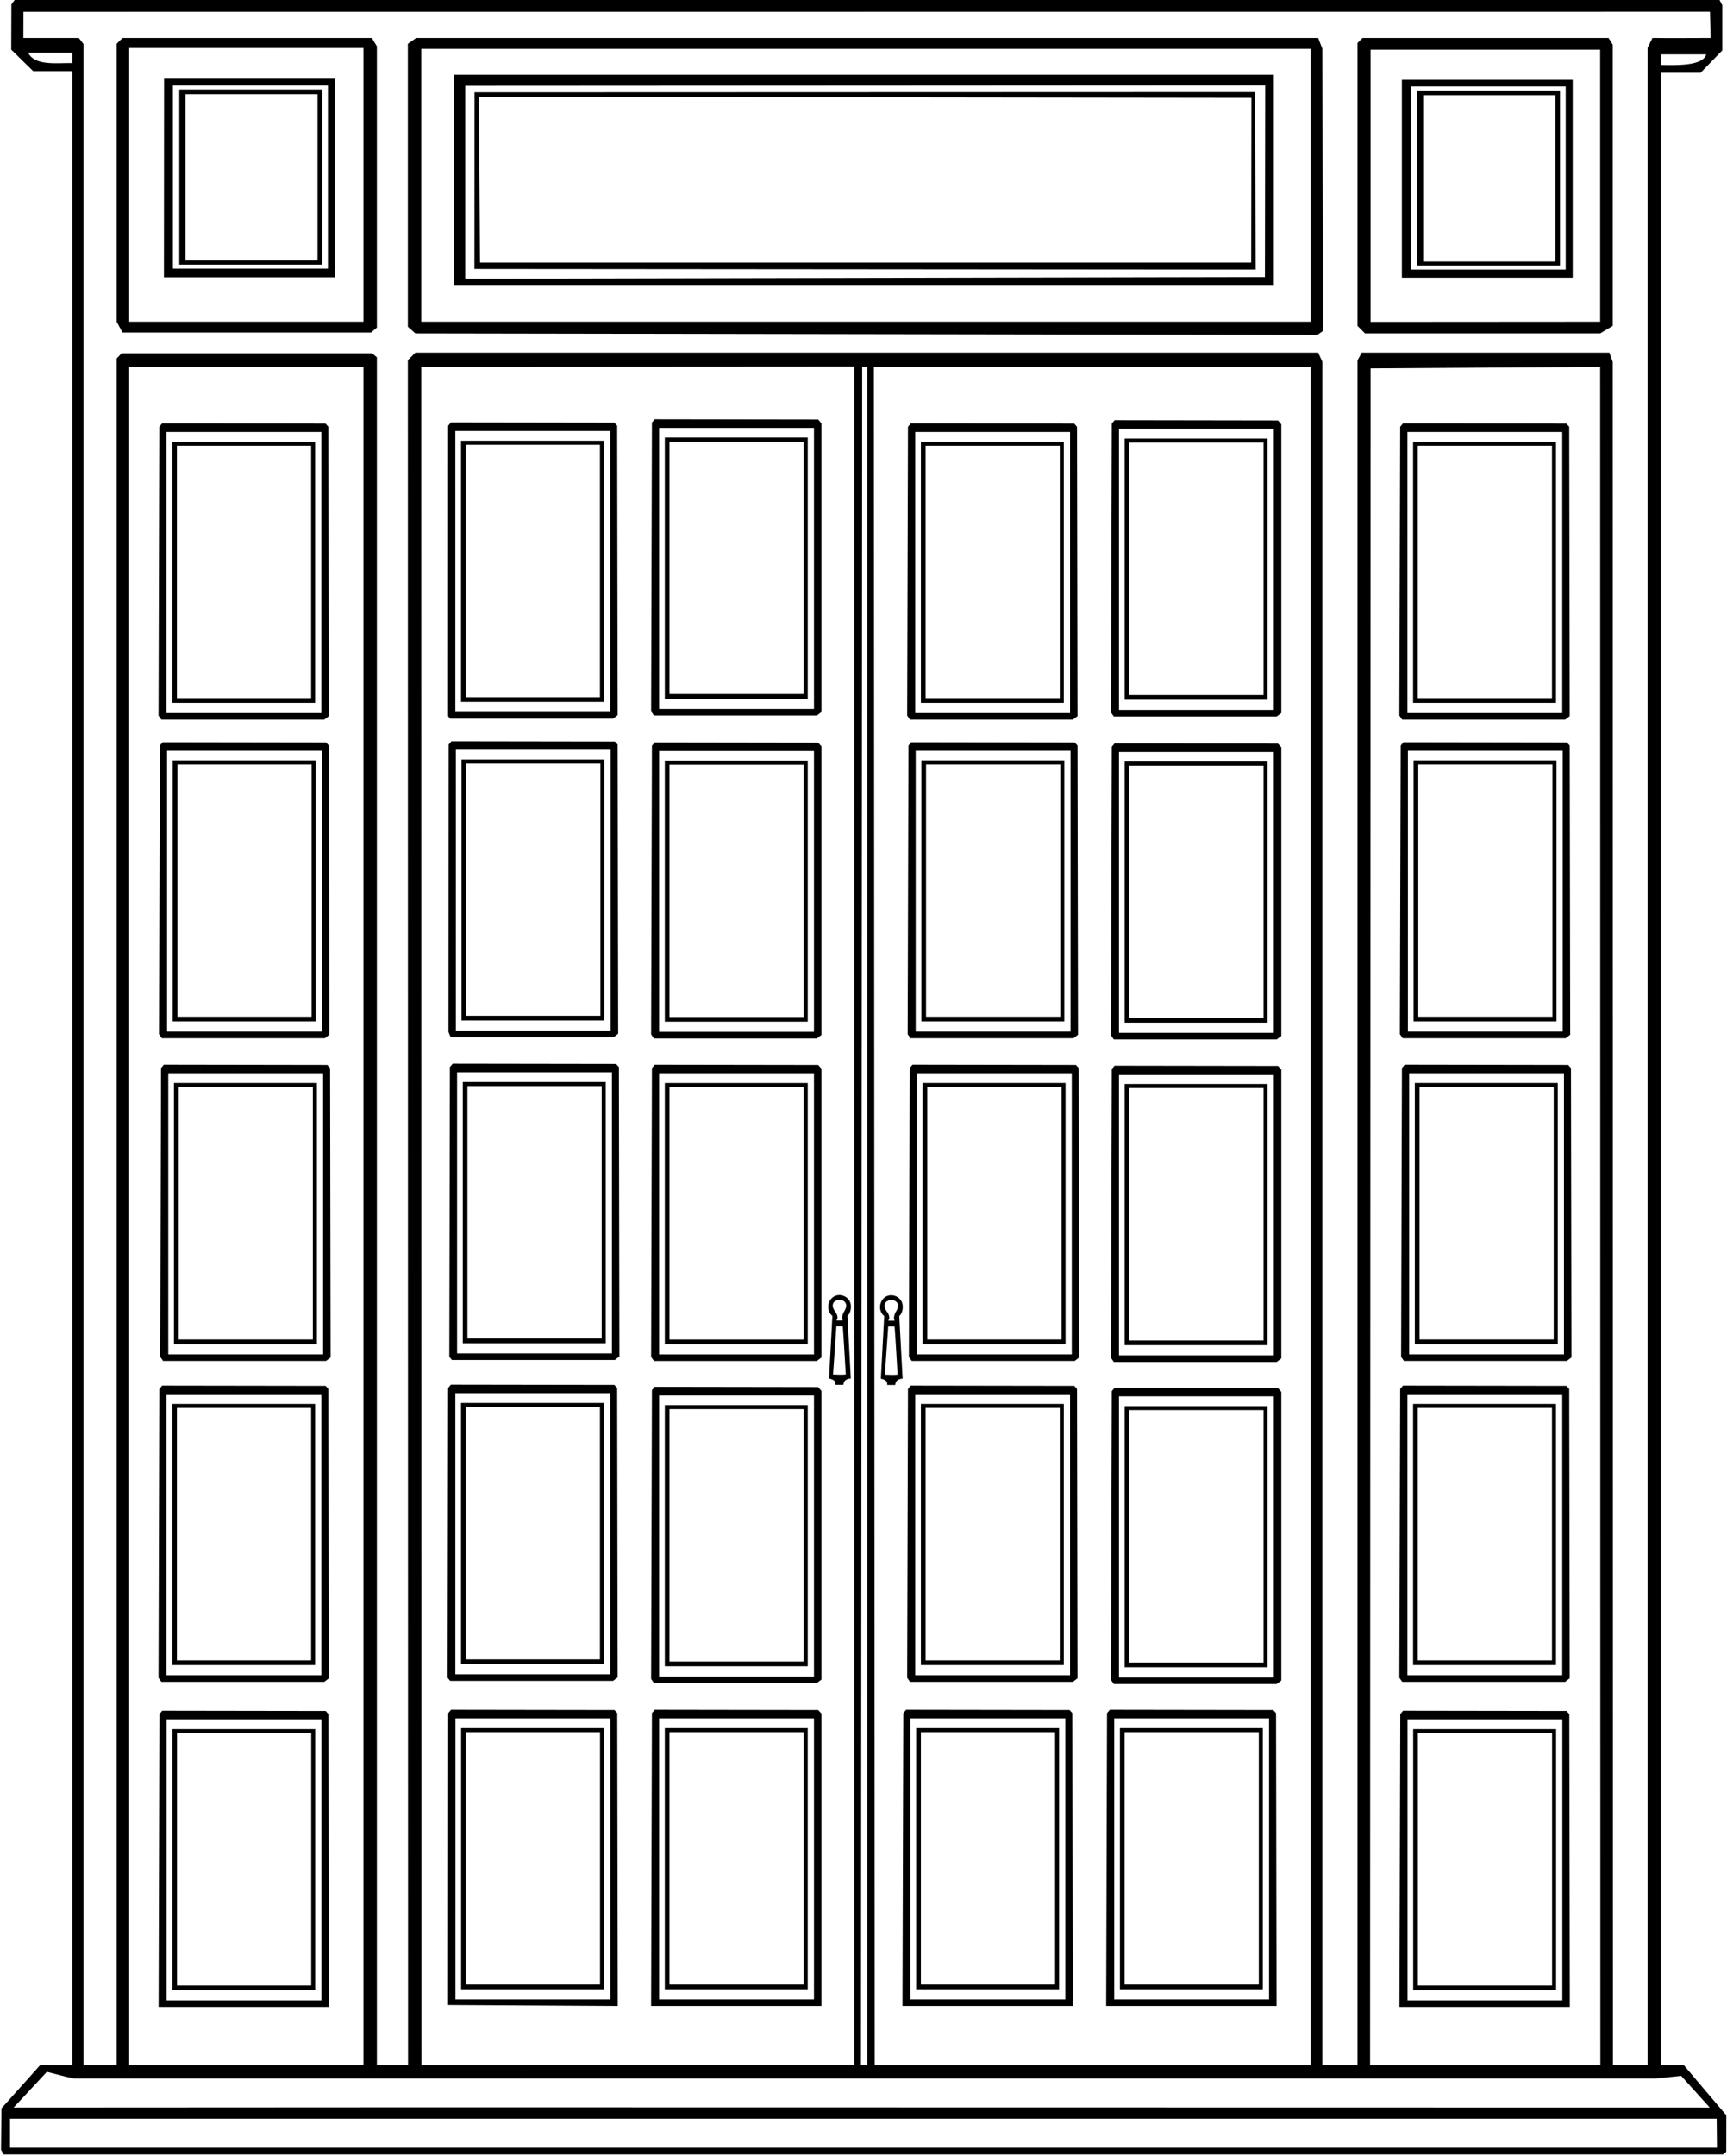 <?xml version="1.0" encoding="UTF-8"?>
<svg xmlns="http://www.w3.org/2000/svg" xmlns:xlink="http://www.w3.org/1999/xlink" width="516pt" height="644pt" viewBox="0 0 516 644" version="1.1">
<g id="surface1">
<path style=" stroke:none;fill-rule:nonzero;fill:rgb(0%,0%,0%);fill-opacity:1;" d="M 503.086 616.832 L 496.27 616.832 L 496.305 21.734 L 508.105 21.734 L 514.605 15.031 L 514.605 1.582 L 513.5 -0.5 L 4.75 -0.5 L 3.402 1.332 L 3.355 14.832 C 5.918 17.27 7.805 19.234 9.902 21.234 L 21.605 21.234 L 21.605 616.832 L 12 616.832 L 0.438 629.75 L 0.305 642.133 L 1.082 643.52 L 514.75 643.52 L 515.77 642.75 L 515.805 631.832 Z M 496.27 19.395 L 496.305 16.234 L 509.805 16.234 C 508.77 19.668 501.27 19.5 496.27 19.395 Z M 7.004 3.531 L 510.914 3.5 L 511.105 11.332 C 505.539 11.332 499.645 11.418 493.73 11.332 L 492.27 14.312 L 492.27 616.832 L 481.914 616.832 L 481.855 108.086 L 480.855 105.336 L 406.855 105.336 L 405.605 107.633 L 405.605 616.832 L 395.105 616.832 L 395.105 108.086 L 393.855 105.336 L 124.105 105.336 L 121.855 107.586 L 121.914 616.832 L 112.605 616.832 L 112.605 106.734 L 111.203 105.535 L 36.305 105.535 L 34.855 107.086 L 34.855 616.832 L 24.938 616.832 L 24.938 13.145 L 23.543 11.332 L 6.98 11.332 Z M 478.164 616.832 L 409.355 616.832 L 409.504 110.035 L 478.105 109.586 Z M 391.605 109.586 L 391.605 616.832 L 261.355 616.832 L 261.105 109.586 Z M 259.105 109.586 L 259.105 616.832 L 257.25 616.75 L 257.605 109.586 Z M 255.25 109.5 L 255.25 616.75 L 125.914 616.832 L 125.855 109.586 Z M 108.605 109.586 L 108.605 616.832 L 38.605 616.832 L 38.605 109.586 Z M 8.402 15.734 L 21.605 15.734 L 21.605 18.832 C 16.668 18.77 10.418 19.707 8.402 15.734 Z M 14.004 618.832 C 16.688 619.5 19.605 620.332 22.168 620.832 L 494.664 620.832 L 502.305 620.035 L 510.836 629.5 L 127.504 629.434 L 4.082 629.5 Z M 3 641.5 L 3 632.832 L 512.914 632.832 L 513 641.5 Z M 110.855 99.336 L 112.605 97.836 L 112.605 13.832 L 111.105 11.332 L 36.605 11.332 L 34.855 13.082 L 34.855 96.086 L 36.605 99.336 Z M 38.605 14.332 L 108.605 14.332 L 108.605 96.086 L 38.605 96.086 Z M 393.605 100.035 L 395.305 98.836 L 395.105 14.582 L 393.855 11.332 L 124.355 11.332 L 121.855 13.082 L 121.855 97.586 L 124.105 99.586 Z M 125.855 14.582 L 391.605 14.582 L 391.605 96.086 L 125.855 96.086 Z M 478.105 99.586 L 481.855 97.336 L 481.855 13.332 L 480.605 11.332 L 407.105 11.332 L 405.605 12.832 L 405.605 97.336 L 407.855 99.586 Z M 409.504 14.832 L 478.105 14.832 L 478.105 96.086 L 409.504 96.133 Z M 248.703 393.035 L 247.703 411.734 C 248.703 412.035 249.688 412.164 249.605 413.633 L 252.004 413.633 C 252.105 412.164 253.105 411.836 254.203 411.734 L 253.203 393.035 C 254.363 392.105 254.5 389.816 253.898 388.684 C 252.598 386.246 248.727 386.023 247.637 389.203 C 247.184 390.531 247.602 392.246 248.703 393.035 Z M 248.902 410.535 L 249.902 396.133 L 251.805 396.133 C 252.188 401.164 252.402 405.734 252.703 410.535 C 251.605 410.664 250.105 410.586 248.902 410.535 Z M 252.105 391.914 C 251.684 392.672 251.438 393.75 251.805 394.434 L 249.902 394.434 C 250.488 393.703 250.203 392.906 249.793 392.113 C 245.809 387.207 255.469 386.863 252.105 391.914 Z M 381.258 511.699 L 380.426 510.777 L 331.594 510.703 L 330.758 511.699 L 330.508 599.168 L 381.41 599.168 Z M 379.176 597.199 L 332.91 597.199 L 332.91 513.266 L 379.176 513.266 Z M 377.309 516.164 L 334.609 516.164 L 334.609 594.168 L 377.309 594.168 Z M 376.109 592.766 L 336.008 592.766 L 336.008 517.367 L 376.109 517.367 Z M 320.547 599.168 L 320.395 511.699 L 319.562 510.777 L 270.73 510.703 L 269.895 511.699 L 269.645 599.168 Z M 272.047 513.266 L 318.312 513.266 L 318.312 597.199 L 272.047 597.199 Z M 273.746 594.168 L 316.445 594.168 L 316.445 516.164 L 273.746 516.164 Z M 275.145 517.367 L 315.246 517.367 L 315.246 592.766 L 275.145 592.766 Z M 245.438 511.836 L 244.453 510.777 L 195.621 510.703 L 194.785 511.699 L 194.535 599.168 L 245.438 599.168 Z M 243.203 597.199 L 196.938 597.199 L 196.938 513.266 L 243.203 513.266 Z M 241.336 516.164 L 198.637 516.164 L 198.637 594.168 L 241.336 594.168 Z M 240.137 592.766 L 200.035 592.766 L 200.035 517.367 L 240.137 517.367 Z M 183.59 510.777 L 134.758 510.703 L 133.922 511.699 L 133.875 598.875 L 184.574 599.168 L 184.426 511.699 Z M 182.344 597.199 L 136.074 597.199 L 136.074 513.266 L 182.344 513.266 Z M 180.477 516.164 L 137.773 516.164 L 137.773 594.168 L 180.477 594.168 Z M 179.273 592.766 L 139.176 592.766 L 139.176 517.367 L 179.273 517.367 Z M 244.059 502.695 L 245.438 501.645 L 245.438 415.461 L 244.453 414.309 L 195.621 414.234 L 194.785 415.23 L 194.543 501.48 L 195.395 502.695 Z M 196.938 416.797 L 243.203 416.797 L 243.203 500.73 L 196.938 500.73 Z M 198.641 497.695 L 241.34 497.695 L 241.34 419.695 L 198.641 419.695 Z M 200.039 420.895 L 240.137 420.895 L 240.137 496.297 L 200.039 496.297 Z M 183.168 502.051 L 184.547 501 L 184.398 414.586 L 183.562 413.66 L 134.73 413.586 L 133.895 414.582 L 133.75 501.125 L 134.5 502.051 Z M 136.047 416.148 L 182.312 416.148 L 182.312 500.086 L 136.047 500.086 Z M 137.746 497.051 L 180.445 497.051 L 180.445 419.051 L 137.746 419.051 Z M 139.148 420.25 L 179.246 420.25 L 179.246 495.648 L 139.148 495.648 Z M 244.059 406.508 L 245.438 405.461 L 245.438 319.211 L 244.453 318.121 L 195.621 318.047 L 194.785 319.039 L 194.543 405.289 L 195.395 406.508 Z M 196.938 320.609 L 243.203 320.609 L 243.203 404.539 L 196.938 404.539 Z M 198.641 401.508 L 241.34 401.508 L 241.34 323.508 L 198.641 323.508 Z M 200.039 324.711 L 240.137 324.711 L 240.137 400.109 L 200.039 400.109 Z M 135.25 317.75 L 134.414 318.746 L 134.25 405.25 L 135.02 406.211 L 183.688 406.211 L 185.062 405.16 L 184.914 318.746 L 184.082 317.824 Z M 182.832 404.246 L 136.566 404.246 L 136.566 320.312 L 182.832 320.312 Z M 180.965 323.211 L 138.266 323.211 L 138.266 401.211 L 180.965 401.211 Z M 179.766 399.812 L 139.664 399.812 L 139.664 324.41 L 179.766 324.41 Z M 244.059 310.195 L 245.438 309.145 L 245.438 222.895 L 244.453 221.809 L 195.621 221.734 L 194.785 222.73 L 194.543 308.98 L 195.395 310.195 Z M 196.938 224.297 L 243.203 224.297 L 243.203 308.23 L 196.938 308.23 Z M 198.641 305.195 L 241.34 305.195 L 241.34 227.195 L 198.641 227.195 Z M 200.039 228.395 L 240.137 228.395 L 240.137 303.797 L 200.039 303.797 Z M 183.711 221.453 L 134.879 221.379 L 134.043 222.375 L 134 308.25 L 134.648 309.84 L 183.316 309.84 L 184.695 308.789 L 184.547 222.375 Z M 182.461 307.875 L 136.195 307.875 L 136.195 223.941 L 182.461 223.941 Z M 180.594 226.84 L 137.895 226.84 L 137.895 304.84 L 180.594 304.84 Z M 179.395 303.441 L 139.297 303.441 L 139.297 228.039 L 179.395 228.039 Z M 244.059 213.695 L 245.438 212.645 L 245.438 126.461 L 244.453 125.309 L 195.621 125.234 L 194.785 126.23 L 194.543 212.48 L 195.395 213.695 Z M 196.938 127.797 L 243.203 127.797 L 243.203 211.73 L 196.938 211.73 Z M 198.641 208.695 L 241.34 208.695 L 241.34 130.695 L 198.641 130.695 Z M 200.039 131.895 L 240.137 131.895 L 240.137 207.297 L 200.039 207.297 Z M 183.168 214.637 L 184.547 213.586 L 184.398 127.172 L 183.562 126.25 L 134.73 126.176 L 133.895 127.172 L 133.875 213.875 L 134.5 214.637 Z M 136.047 128.738 L 182.312 128.738 L 182.312 212.672 L 136.047 212.672 Z M 137.746 209.637 L 180.445 209.637 L 180.445 131.637 L 137.746 131.637 Z M 139.148 132.836 L 179.246 132.836 L 179.246 208.238 L 139.148 208.238 Z M 381.457 502.984 L 382.836 501.934 L 382.836 415.746 L 381.852 414.598 L 333.02 414.52 L 332.184 415.516 L 331.938 501.766 L 332.789 502.984 Z M 334.336 417.086 L 380.602 417.086 L 380.602 501.016 L 334.336 501.016 Z M 336.035 497.984 L 378.734 497.984 L 378.734 419.984 L 336.035 419.984 Z M 337.438 421.184 L 377.535 421.184 L 377.535 496.582 L 337.438 496.582 Z M 320.562 502.336 L 321.941 501.285 L 321.793 414.871 L 320.961 413.949 L 272.129 413.875 L 271.289 414.871 L 271.047 501.121 L 271.898 502.336 Z M 273.445 416.438 L 319.711 416.438 L 319.711 500.371 L 273.445 500.371 Z M 275.145 497.336 L 317.844 497.336 L 317.844 419.336 L 275.145 419.336 Z M 276.543 420.535 L 316.645 420.535 L 316.645 495.938 L 276.543 495.938 Z M 381.457 406.797 L 382.836 405.746 L 382.836 319.496 L 381.852 318.41 L 333.02 318.336 L 332.184 319.328 L 331.938 405.578 L 332.789 406.797 Z M 334.336 320.895 L 380.602 320.895 L 380.602 404.828 L 334.336 404.828 Z M 336.035 401.797 L 378.734 401.797 L 378.734 323.797 L 336.035 323.797 Z M 337.438 324.996 L 377.535 324.996 L 377.535 400.395 L 337.438 400.395 Z M 272.645 318.035 L 271.809 319.031 L 271.566 405.285 L 272.414 406.5 L 321.086 406.5 L 322.461 405.449 L 322.312 319.035 L 321.477 318.113 Z M 320.23 404.535 L 273.965 404.535 L 273.965 320.602 L 320.23 320.602 Z M 318.363 323.5 L 275.66 323.5 L 275.66 401.5 L 318.363 401.5 Z M 317.16 400.102 L 277.062 400.102 L 277.062 324.699 L 317.16 324.699 Z M 381.457 310.484 L 382.836 309.434 L 382.836 223.184 L 381.852 222.098 L 333.02 222.02 L 332.184 223.016 L 331.938 309.266 L 332.789 310.484 Z M 334.336 224.586 L 380.602 224.586 L 380.602 308.516 L 334.336 308.516 Z M 336.035 305.484 L 378.734 305.484 L 378.734 227.484 L 336.035 227.484 Z M 337.438 228.684 L 377.535 228.684 L 377.535 304.082 L 337.438 304.082 Z M 321.109 221.742 L 272.273 221.668 L 271.438 222.66 L 271.195 308.91 L 272.047 310.129 L 320.715 310.129 L 322.09 309.078 L 321.941 222.66 Z M 319.859 308.16 L 273.594 308.16 L 273.594 224.23 L 319.859 224.23 Z M 317.992 227.129 L 275.289 227.129 L 275.289 305.129 L 317.992 305.129 Z M 316.789 303.73 L 276.691 303.73 L 276.691 228.328 L 316.789 228.328 Z M 381.457 213.984 L 382.836 212.934 L 382.836 126.746 L 381.852 125.598 L 333.02 125.52 L 332.184 126.516 L 331.938 212.766 L 332.789 213.984 Z M 334.336 128.086 L 380.602 128.086 L 380.602 212.016 L 334.336 212.016 Z M 336.035 208.984 L 378.734 208.984 L 378.734 130.984 L 336.035 130.984 Z M 337.438 132.184 L 377.535 132.184 L 377.535 207.582 L 337.438 207.582 Z M 320.562 214.926 L 321.941 213.875 L 321.793 127.461 L 320.961 126.535 L 272.129 126.461 L 271.289 127.457 L 271.047 213.711 L 271.898 214.926 Z M 273.445 129.023 L 319.711 129.023 L 319.711 212.961 L 273.445 212.961 Z M 275.145 209.926 L 317.844 209.926 L 317.844 131.926 L 275.145 131.926 Z M 276.543 133.125 L 316.645 133.125 L 316.645 208.523 L 276.543 208.523 Z M 264.188 393.086 L 263.188 411.785 C 264.188 412.086 265.172 412.215 265.09 413.684 L 267.488 413.684 C 267.59 412.215 268.59 411.883 269.688 411.785 L 268.688 393.086 C 269.848 392.156 269.984 389.863 269.379 388.734 C 268.082 386.297 264.211 386.07 263.121 389.254 C 262.664 390.582 263.086 392.297 264.188 393.086 Z M 264.387 410.586 L 265.387 396.184 L 267.289 396.184 C 267.672 401.215 267.887 405.785 268.188 410.586 C 267.09 410.715 265.59 410.633 264.387 410.586 Z M 267.59 391.965 C 267.168 392.723 266.922 393.801 267.289 394.484 L 265.387 394.484 C 265.973 393.754 265.688 392.953 265.273 392.164 C 261.293 387.258 270.953 386.914 267.59 391.965 Z M 97.301 511.066 L 48.469 510.992 L 47.633 511.988 L 47.383 599.453 L 98.285 599.453 L 98.133 511.988 Z M 96.051 597.488 L 49.785 597.488 L 49.785 513.555 L 96.051 513.555 Z M 94.184 516.453 L 51.484 516.453 L 51.484 594.453 L 94.184 594.453 Z M 92.984 593.055 L 52.883 593.055 L 52.883 517.652 L 92.984 517.652 Z M 96.879 502.336 L 98.254 501.285 L 98.105 414.871 L 97.273 413.949 L 48.438 413.875 L 47.602 414.871 L 47.359 501.121 L 48.211 502.336 Z M 49.758 416.438 L 96.023 416.438 L 96.023 500.371 L 49.758 500.371 Z M 51.457 497.336 L 94.156 497.336 L 94.156 419.336 L 51.457 419.336 Z M 52.855 420.535 L 92.957 420.535 L 92.957 495.938 L 52.855 495.938 Z M 48.957 318.035 L 48.121 319.031 L 47.879 405.285 L 48.73 406.5 L 97.395 406.5 L 98.773 405.449 L 98.625 319.035 L 97.789 318.113 Z M 96.543 404.535 L 50.273 404.535 L 50.273 320.602 L 96.543 320.602 Z M 94.676 323.5 L 51.973 323.5 L 51.973 401.5 L 94.676 401.5 Z M 93.473 400.102 L 53.375 400.102 L 53.375 324.699 L 93.473 324.699 Z M 97.422 221.742 L 48.59 221.668 L 47.75 222.66 L 47.508 308.91 L 48.359 310.129 L 97.027 310.129 L 98.402 309.078 L 98.254 222.66 Z M 96.172 308.16 L 49.906 308.16 L 49.906 224.23 L 96.172 224.23 Z M 94.305 227.129 L 51.605 227.129 L 51.605 305.129 L 94.305 305.129 Z M 93.105 303.73 L 53.004 303.73 L 53.004 228.328 L 93.105 228.328 Z M 96.879 214.926 L 98.254 213.875 L 98.105 127.461 L 97.273 126.535 L 48.438 126.461 L 47.602 127.457 L 47.359 213.711 L 48.211 214.926 Z M 49.758 129.023 L 96.023 129.023 L 96.023 212.961 L 49.758 212.961 Z M 51.457 209.926 L 94.156 209.926 L 94.156 131.926 L 51.457 131.926 Z M 52.855 133.125 L 92.957 133.125 L 92.957 208.523 L 52.855 208.523 Z M 468.051 511.066 L 419.219 510.992 L 418.383 511.988 L 418.133 599.453 L 469.035 599.453 L 468.883 511.988 Z M 466.801 597.488 L 420.535 597.488 L 420.535 513.555 L 466.801 513.555 Z M 464.934 516.453 L 422.234 516.453 L 422.234 594.453 L 464.934 594.453 Z M 463.734 593.055 L 423.633 593.055 L 423.633 517.652 L 463.734 517.652 Z M 467.629 502.336 L 469.004 501.285 L 468.855 414.871 L 468.02 413.949 L 419.188 413.875 L 418.352 414.871 L 418.109 501.121 L 418.961 502.336 Z M 420.508 416.438 L 466.773 416.438 L 466.773 500.371 L 420.508 500.371 Z M 422.203 497.336 L 464.906 497.336 L 464.906 419.336 L 422.203 419.336 Z M 423.605 420.535 L 463.703 420.535 L 463.703 495.938 L 423.605 495.938 Z M 419.707 318.035 L 418.871 319.031 L 418.629 405.285 L 419.48 406.5 L 468.145 406.5 L 469.523 405.449 L 469.375 319.035 L 468.539 318.113 Z M 467.289 404.535 L 421.023 404.535 L 421.023 320.602 L 467.289 320.602 Z M 465.426 323.5 L 422.723 323.5 L 422.723 401.5 L 465.426 401.5 Z M 464.223 400.102 L 424.125 400.102 L 424.125 324.699 L 464.223 324.699 Z M 468.172 221.742 L 419.34 221.668 L 418.504 222.66 L 418.258 308.91 L 419.109 310.129 L 467.773 310.129 L 469.152 309.078 L 469.004 222.66 Z M 466.922 308.16 L 420.656 308.16 L 420.656 224.23 L 466.922 224.23 Z M 465.055 227.129 L 422.355 227.129 L 422.355 305.129 L 465.055 305.129 Z M 463.855 303.73 L 423.754 303.73 L 423.754 228.328 L 463.855 228.328 Z M 467.629 214.926 L 469.004 213.875 L 468.855 127.461 L 468.02 126.535 L 419.188 126.461 L 418.352 127.457 L 418.109 213.711 L 418.961 214.926 Z M 420.508 129.023 L 466.773 129.023 L 466.773 212.961 L 420.508 212.961 Z M 422.203 209.926 L 464.906 209.926 L 464.906 131.926 L 422.203 131.926 Z M 423.605 133.125 L 463.703 133.125 L 463.703 208.523 L 423.605 208.523 Z M 418.855 82.934 L 469.902 82.934 L 469.902 23.832 L 418.855 23.832 Z M 421.504 25.832 L 467.805 25.832 L 467.805 80.531 L 421.504 80.531 Z M 423.402 79.332 L 466.105 79.332 L 466.105 27.031 L 423.402 27.031 Z M 425.23 28.434 L 464.703 28.434 L 464.703 78.133 L 425.23 78.133 Z M 49.023 23.531 L 48.98 82.832 L 100.105 82.832 L 100.07 23.531 Z M 97.973 80.234 L 51.672 80.234 L 51.672 25.531 L 97.973 25.531 Z M 96.273 26.734 L 53.57 26.734 L 53.57 79.031 L 96.273 79.031 Z M 94.871 77.832 L 55.398 77.832 L 55.398 28.133 L 94.871 28.133 Z M 135.605 85.332 L 380.605 85.332 L 380.605 22.332 L 135.605 22.332 Z M 139.004 25.633 L 378.02 25.5 L 377.938 82.75 L 139.004 83.227 Z M 141.77 27.582 L 141.75 80.336 L 375.164 80.531 L 375 27.5 Z M 373.836 78.434 L 143.414 78.434 L 143.105 28.934 L 373.902 29.234 L 373.836 78.434 "/>
</g>
</svg>
